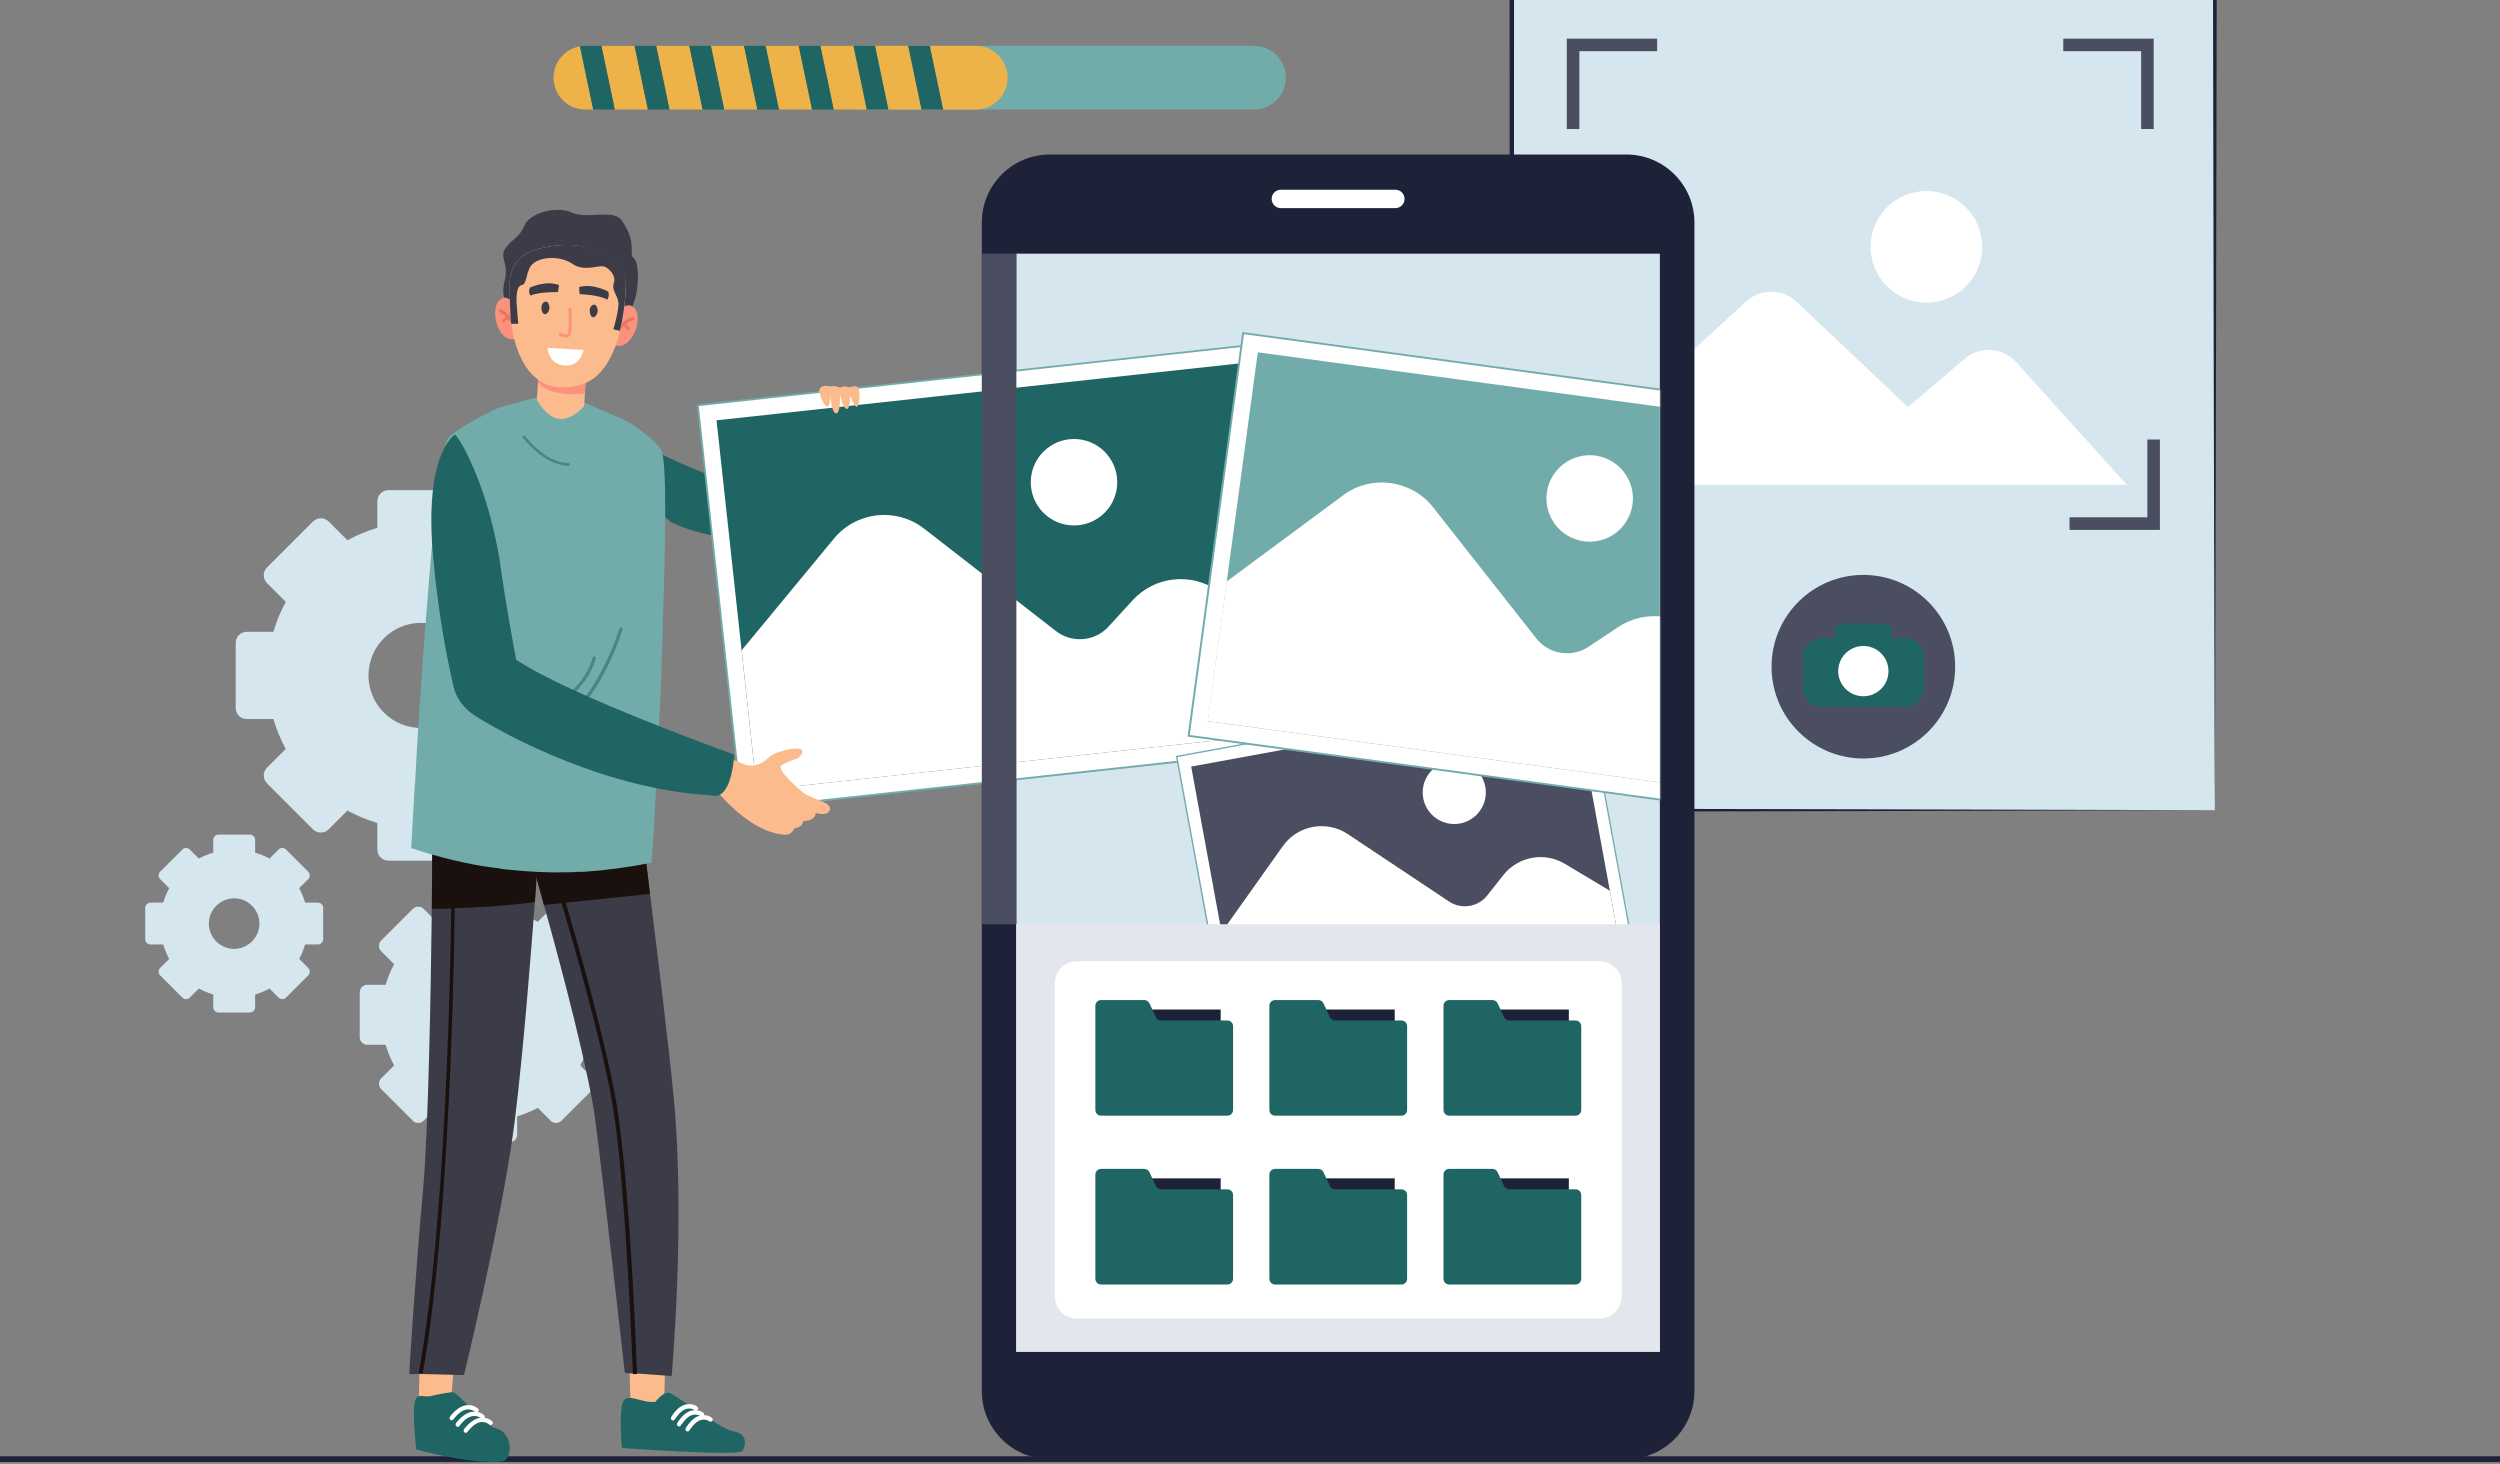 <svg width="982" height="575" viewBox="0 0 982 575" fill="none" xmlns="http://www.w3.org/2000/svg">
<rect x="0" y="0" width="982" height="575" fill="#808080" stroke="none"/>
<g clip-path="url(#clip0_1870_7302)">
<path d="M982 572.024H0V574.246H982V572.024Z" fill="#1D2238"/>
<path d="M238.112 278.093V252.512C238.112 250.112 236.177 248.177 233.777 248.177H223.315C222.097 244.057 220.449 240.116 218.442 236.425L225.823 229.045C227.507 227.361 227.507 224.638 225.823 222.918L207.73 204.826C206.046 203.142 203.323 203.142 201.603 204.826L194.223 212.206C190.533 210.2 186.592 208.552 182.472 207.333V196.872C182.472 194.471 180.537 192.537 178.136 192.537H152.555C150.155 192.537 148.22 194.471 148.22 196.872V207.333C144.1 208.552 140.159 210.2 136.469 212.206L129.088 204.826C127.404 203.142 124.682 203.142 122.962 204.826L104.869 222.918C103.185 224.602 103.185 227.325 104.869 229.045L112.249 236.425C110.243 240.116 108.595 244.057 107.377 248.177H96.915C94.515 248.177 92.58 250.112 92.58 252.512V278.093C92.58 280.493 94.515 282.428 96.915 282.428H107.377C108.595 286.548 110.243 290.489 112.249 294.18L104.869 301.56C103.185 303.244 103.185 305.967 104.869 307.687L122.962 325.78C124.646 327.464 127.369 327.464 129.088 325.78L136.469 318.399C140.159 320.405 144.1 322.054 148.22 323.272V333.733C148.22 336.134 150.155 338.069 152.555 338.069H178.136C180.537 338.069 182.472 336.134 182.472 333.733V323.272C186.592 322.054 190.533 320.405 194.223 318.399L201.603 325.78C203.287 327.464 206.01 327.464 207.73 325.78L225.823 307.687C227.507 306.003 227.507 303.28 225.823 301.56L218.478 294.144C220.485 290.454 222.133 286.513 223.351 282.392H233.813C236.177 282.392 238.112 280.458 238.112 278.093ZM166.062 285.939C154.132 286.333 144.351 276.552 144.745 264.622C145.103 253.802 153.881 244.988 164.701 244.666C176.632 244.272 186.413 254.053 186.018 265.983C185.696 276.767 176.882 285.581 166.062 285.939Z" fill="#D5E6EE"/>
<path d="M241.408 407.43V389.803C241.408 388.154 240.083 386.829 238.434 386.829H231.233C230.409 383.998 229.263 381.276 227.901 378.732L232.989 373.644C234.135 372.498 234.135 370.599 232.989 369.452L220.521 356.984C219.374 355.838 217.475 355.838 216.329 356.984L211.241 362.072C208.698 360.675 205.975 359.564 203.144 358.74V351.539C203.144 349.891 201.819 348.565 200.171 348.565H182.543C180.895 348.565 179.57 349.891 179.57 351.539V358.74C176.739 359.564 174.016 360.71 171.473 362.072L166.385 356.984C165.239 355.838 163.34 355.838 162.193 356.984L149.725 369.452C148.579 370.599 148.579 372.498 149.725 373.644L154.813 378.732C153.415 381.276 152.305 383.998 151.481 386.829H144.279C142.631 386.829 141.306 388.154 141.306 389.803V407.43C141.306 409.078 142.631 410.403 144.279 410.403H151.481C152.305 413.234 153.451 415.957 154.813 418.5L149.725 423.588C148.579 424.735 148.579 426.633 149.725 427.78L162.193 440.248C163.34 441.394 165.239 441.394 166.385 440.248L171.473 435.16C174.016 436.558 176.739 437.668 179.57 438.492V445.694C179.57 447.342 180.895 448.667 182.543 448.667H200.171C201.819 448.667 203.144 447.342 203.144 445.694V438.492C205.975 437.668 208.698 436.522 211.241 435.16L216.329 440.248C217.475 441.394 219.374 441.394 220.521 440.248L232.989 427.78C234.135 426.633 234.135 424.735 232.989 423.588L227.901 418.5C229.298 415.957 230.409 413.234 231.233 410.403H238.434C240.047 410.403 241.408 409.078 241.408 407.43ZM191.823 412.84C183.618 413.091 176.883 406.391 177.169 398.186C177.42 390.734 183.475 384.679 190.891 384.464C199.096 384.213 205.831 390.913 205.545 399.118C205.33 406.534 199.275 412.589 191.823 412.84Z" fill="#D5E6EE"/>
<path d="M126.938 368.916V356.627C126.938 355.48 126.007 354.549 124.86 354.549H119.845C119.271 352.578 118.483 350.679 117.516 348.888L121.063 345.341C121.887 344.517 121.887 343.227 121.063 342.403L112.357 333.697C111.532 332.873 110.243 332.873 109.419 333.697L105.872 337.244C104.08 336.277 102.217 335.488 100.211 334.915V329.899C100.211 328.753 99.279 327.821 98.133 327.821H85.844C84.698 327.821 83.766 328.753 83.766 329.899V334.915C81.796 335.488 79.897 336.277 78.105 337.244L74.558 333.697C73.734 332.873 72.445 332.873 71.621 333.697L62.914 342.403C62.09 343.227 62.09 344.517 62.914 345.341L66.461 348.888C65.494 350.679 64.706 352.542 64.132 354.549H59.117C57.97 354.549 57.039 355.48 57.039 356.627V368.916C57.039 370.062 57.97 370.994 59.117 370.994H64.132C64.706 372.964 65.494 374.863 66.461 376.654L62.914 380.201C62.09 381.025 62.09 382.315 62.914 383.139L71.621 391.845C72.445 392.669 73.734 392.669 74.558 391.845L78.105 388.298C79.897 389.266 81.76 390.054 83.766 390.627V395.643C83.766 396.79 84.698 397.721 85.844 397.721H98.133C99.279 397.721 100.211 396.79 100.211 395.643V390.627C102.181 390.054 104.08 389.266 105.872 388.298L109.419 391.845C110.243 392.669 111.532 392.669 112.357 391.845L121.063 383.139C121.887 382.315 121.887 381.025 121.063 380.201L117.516 376.654C118.483 374.863 119.271 373 119.845 370.994H124.86C126.007 370.994 126.938 370.062 126.938 368.916ZM92.293 372.713C86.561 372.892 81.867 368.199 82.046 362.467C82.225 357.272 86.453 353.044 91.648 352.865C97.381 352.686 102.074 357.379 101.895 363.112C101.716 368.307 97.488 372.534 92.293 372.713Z" fill="#D5E6EE"/>
<path d="M869.998 -8.429H593.829V318.242H869.998V-8.429Z" fill="#D5E6EE"/>
<path d="M869.999 318.242L732.078 318.596L593.855 318.873H593.198V318.217L593.022 154.869L592.971 -8.479V-9.363H593.855L731.927 -9.288L869.999 -9.161H870.731V-8.429L870.428 155.096L869.999 318.242ZM869.999 318.242L869.57 154.717L869.267 -8.454L869.999 -7.722L731.927 -7.596L593.83 -7.545L594.713 -8.429L594.663 154.919L594.486 318.267L593.83 317.611L731.75 317.889L869.999 318.242Z" fill="#1D2238"/>
<path d="M731.928 297.94C751.843 297.94 767.987 281.796 767.987 261.882C767.987 241.967 751.843 225.823 731.928 225.823C712.014 225.823 695.87 241.967 695.87 261.882C695.87 281.796 712.014 297.94 731.928 297.94Z" fill="#4A4E60"/>
<path d="M748.592 250.771H743.037V247.084C743.037 245.898 742.078 244.938 740.891 244.938H722.963C721.776 244.938 720.816 245.898 720.816 247.084V250.771H715.261C711.297 250.771 708.09 253.978 708.09 257.942V270.492C708.09 274.456 711.297 277.663 715.261 277.663H748.592C752.557 277.663 755.764 274.456 755.764 270.492V257.942C755.764 253.978 752.557 250.771 748.592 250.771Z" fill="#1F6563"/>
<path d="M738.907 270.597C742.763 266.741 742.763 260.49 738.907 256.634C735.051 252.778 728.8 252.778 724.944 256.634C721.089 260.49 721.089 266.741 724.944 270.597C728.8 274.452 735.051 274.452 738.907 270.597Z" fill="white"/>
<path d="M620.369 50.683H615.419V15.18H650.922V20.104H620.369V50.683Z" fill="#4A4E60"/>
<path d="M845.96 50.683H841.036V20.104H810.457V15.18H845.96V50.683Z" fill="#4A4E60"/>
<path d="M848.41 208.147H812.907V203.198H843.486V172.645H848.41V208.147Z" fill="#4A4E60"/>
<path d="M653.371 208.147H617.868V172.645H622.817V203.198H653.371V208.147Z" fill="#1D2238"/>
<path d="M772.19 112.451C780.749 103.891 780.749 90.014 772.19 81.455C763.63 72.895 749.753 72.895 741.194 81.455C732.634 90.014 732.634 103.891 741.194 112.451C749.753 121.01 763.631 121.01 772.19 112.451Z" fill="white"/>
<path d="M835.355 190.398H607.617L685.819 118.458C691.475 113.256 700.212 113.307 705.792 118.609L749.476 159.945L771.621 140.982C777.656 135.831 786.696 136.411 791.999 142.295L835.355 190.398Z" fill="white"/>
<path d="M638.844 573.135H412.377C397.616 573.135 385.65 561.169 385.65 546.408V87.42C385.65 72.659 397.616 60.692 412.377 60.692H638.844C653.605 60.692 665.571 72.659 665.571 87.42V546.372C665.571 561.169 653.605 573.135 638.844 573.135Z" fill="#1D2238"/>
<path d="M651.992 99.637H399.193V530.966H651.992V99.637Z" fill="#D5E6EE"/>
<path d="M548.092 81.758H503.128C501.122 81.758 499.509 80.146 499.509 78.14C499.509 76.133 501.122 74.521 503.128 74.521H548.092C550.098 74.521 551.71 76.133 551.71 78.14C551.71 80.11 550.098 81.758 548.092 81.758Z" fill="white"/>
<path d="M263.518 205.115C282.367 213.928 303.358 211.702 303.358 211.702C312.36 207.81 334.461 196.005 338.656 188.901C334.258 185.525 331.567 182.608 327.054 177.28C319.285 185.436 296.738 192.091 296.738 192.091C260.701 183.599 231.398 161.278 231.398 161.278C232.67 177.99 263.518 205.115 263.518 205.115Z" fill="#1F6563"/>
<path d="M513.152 293.699L495.882 135.029L274.1 159.168L291.37 317.839L513.152 293.699Z" fill="white"/>
<path d="M291.065 318.258L273.724 158.861L274.082 158.825L496.249 134.641L513.59 294.038L291.065 318.258ZM274.512 159.506L291.709 317.434L512.766 293.358L495.569 135.429L274.512 159.506Z" fill="#71ACAB"/>
<path d="M489.955 142.404L281.457 165.097L297.281 310.483L505.779 287.789L489.955 142.404Z" fill="#1F6563"/>
<path d="M291.316 255.451L327.573 211.562C336.387 200.886 352.079 199.166 363.007 207.657L414.742 247.856C421.047 252.764 430.076 252.012 435.45 246.1L444.909 235.782C453.579 226.288 467.982 224.747 478.479 232.127L501.516 248.286L505.816 287.768L297.299 310.483L291.316 255.451Z" fill="white"/>
<path d="M421.871 206.403C431.25 206.403 438.853 198.799 438.853 189.42C438.853 180.041 431.25 172.438 421.871 172.438C412.492 172.438 404.889 180.041 404.889 189.42C404.889 198.799 412.492 206.403 421.871 206.403Z" fill="white"/>
<path d="M399.229 99.637H385.65V363.042H399.229V99.637Z" fill="#4A4E60"/>
<path d="M643.202 382.25L622.197 267.79L462.207 297.15L483.212 411.609L643.202 382.25Z" fill="white"/>
<path d="M482.993 411.946L461.891 296.939L622.435 267.489L643.537 382.496L482.993 411.946ZM462.536 297.369L483.459 411.301L642.928 382.03L622.005 268.098L462.536 297.369Z" fill="#71ACAB"/>
<path d="M618.337 273.507L467.897 301.114L487.142 405.988L637.582 378.381L618.337 273.507Z" fill="#4A4E60"/>
<path d="M479.841 366.229L503.881 332.372C509.721 324.131 521.043 322.053 529.427 327.643L569.195 354.119C574.032 357.344 580.553 356.305 584.171 351.755L590.477 343.765C596.281 336.42 606.671 334.486 614.696 339.322L632.324 349.856L637.554 378.339L487.15 405.962L479.841 366.229Z" fill="white"/>
<path d="M581.44 318.318C585.328 312.683 583.911 304.963 578.275 301.076C572.64 297.189 564.921 298.606 561.033 304.241C557.146 309.876 558.563 317.596 564.198 321.483C569.833 325.37 577.553 323.953 581.44 318.318Z" fill="white"/>
<mask id="mask0_1870_7302" style="mask-type:luminance" maskUnits="userSpaceOnUse" x="461" y="115" width="192" height="236">
<path d="M652.029 115.33H461.246V350.682H652.029V115.33Z" fill="white"/>
</mask>
<g mask="url(#mask0_1870_7302)">
<path d="M687.988 319.003L709.408 160.828L488.317 130.888L466.897 289.063L687.988 319.003Z" fill="white"/>
<path d="M688.321 319.368L687.963 319.333L466.476 289.345L466.512 288.987L487.973 130.449L488.331 130.485L709.782 160.473L709.746 160.831L688.321 319.368ZM467.336 288.7L687.676 318.544L708.994 161.118L488.654 131.273L467.336 288.7Z" fill="#71ACAB"/>
<path d="M701.915 166.532L494.067 138.386L474.441 283.318L682.288 311.464L701.915 166.532Z" fill="#71ACAB"/>
<path d="M481.848 228.402L527.599 194.545C538.706 186.305 554.363 188.419 562.926 199.274L603.447 250.759C608.391 257.029 617.312 258.462 623.976 254.055L635.62 246.316C646.332 239.186 660.663 241.121 669.083 250.83L687.57 272.076L682.232 311.415L474.395 283.254L481.848 228.402Z" fill="white"/>
<path d="M630.114 211.796C638.952 208.657 643.572 198.947 640.433 190.11C637.294 181.272 627.584 176.652 618.746 179.791C609.908 182.93 605.289 192.64 608.428 201.478C611.567 210.315 621.276 214.935 630.114 211.796Z" fill="white"/>
</g>
<path d="M651.992 363.042H399.192V530.966H651.992V363.042Z" fill="#E4E6ED"/>
<path d="M628.346 517.925H422.982C418.217 517.925 414.347 514.056 414.347 509.29V386.187C414.347 381.422 418.217 377.552 422.982 377.552H628.346C633.111 377.552 636.98 381.422 636.98 386.187V509.29C636.98 514.056 633.111 517.925 628.346 517.925Z" fill="white"/>
<path d="M479.483 462.858H452.29V470.454H479.483V462.858Z" fill="#1D2238"/>
<path d="M454.01 465.831L451.502 460.421C451.143 459.633 450.319 459.131 449.459 459.131H432.513C431.259 459.131 430.256 460.135 430.256 461.389V502.304C430.256 503.558 431.259 504.561 432.513 504.561H482.098C483.352 504.561 484.356 503.558 484.356 502.304V469.414C484.356 468.16 483.352 467.157 482.098 467.157H456.088C455.156 467.121 454.368 466.619 454.01 465.831Z" fill="#1F6563"/>
<path d="M547.843 462.858H520.65V470.454H547.843V462.858Z" fill="#1D2238"/>
<path d="M522.368 465.831L519.86 460.421C519.501 459.633 518.677 459.131 517.818 459.131H500.871C499.617 459.131 498.614 460.135 498.614 461.389V502.304C498.614 503.558 499.617 504.561 500.871 504.561H550.457C551.71 504.561 552.714 503.558 552.714 502.304V469.414C552.714 468.16 551.71 467.157 550.457 467.157H524.446C523.55 467.121 522.762 466.619 522.368 465.831Z" fill="#1F6563"/>
<path d="M616.237 462.858H589.044V470.454H616.237V462.858Z" fill="#1D2238"/>
<path d="M590.764 465.831L588.256 460.421C587.898 459.633 587.074 459.131 586.214 459.131H569.267C568.013 459.131 567.01 460.135 567.01 461.389V502.304C567.01 503.558 568.013 504.561 569.267 504.561H618.853C620.107 504.561 621.11 503.558 621.11 502.304V469.414C621.11 468.16 620.107 467.157 618.853 467.157H592.842C591.946 467.121 591.158 466.619 590.764 465.831Z" fill="#1F6563"/>
<path d="M479.483 396.54H452.29V404.135H479.483V396.54Z" fill="#1D2238"/>
<path d="M454.01 399.514L451.502 394.104C451.143 393.316 450.319 392.814 449.459 392.814H432.513C431.259 392.814 430.256 393.818 430.256 395.072V435.987C430.256 437.241 431.259 438.244 432.513 438.244H482.098C483.352 438.244 484.356 437.241 484.356 435.987V403.097C484.356 401.843 483.352 400.84 482.098 400.84H456.088C455.156 400.84 454.368 400.338 454.01 399.514Z" fill="#1F6563"/>
<path d="M547.843 396.54H520.65V404.135H547.843V396.54Z" fill="#1D2238"/>
<path d="M522.368 399.514L519.86 394.104C519.501 393.316 518.677 392.814 517.818 392.814H500.871C499.617 392.814 498.614 393.818 498.614 395.072V435.987C498.614 437.241 499.617 438.244 500.871 438.244H550.457C551.71 438.244 552.714 437.241 552.714 435.987V403.097C552.714 401.843 551.71 400.84 550.457 400.84H524.446C523.55 400.84 522.762 400.338 522.368 399.514Z" fill="#1F6563"/>
<path d="M616.237 396.54H589.044V404.135H616.237V396.54Z" fill="#1D2238"/>
<path d="M590.764 399.514L588.256 394.104C587.898 393.316 587.074 392.814 586.214 392.814H569.267C568.013 392.814 567.01 393.818 567.01 395.072V435.987C567.01 437.241 568.013 438.244 569.267 438.244H618.853C620.107 438.244 621.11 437.241 621.11 435.987V403.097C621.11 401.843 620.107 400.84 618.853 400.84H592.842C591.946 400.84 591.158 400.338 590.764 399.514Z" fill="#1F6563"/>
<path d="M492.56 43.029H339.218C332.303 43.029 326.714 37.44 326.714 30.525C326.714 23.611 332.303 18.021 339.218 18.021H492.56C499.475 18.021 505.064 23.611 505.064 30.525C505.064 37.404 499.475 43.029 492.56 43.029Z" fill="#71ACAB"/>
<path d="M300.738 18.02L305.969 43.028H318.974L313.743 18.02H300.738Z" fill="#EDB248"/>
<path d="M217.438 30.524C217.438 37.439 223.027 43.028 229.942 43.028H232.987L227.792 18.2C221.916 19.203 217.438 24.326 217.438 30.524Z" fill="#EDB248"/>
<path d="M322.235 18.02L327.466 43.028H340.471L335.241 18.02H322.235Z" fill="#EDB248"/>
<path d="M279.242 18.02L284.473 43.028H297.478L292.247 18.02H279.242Z" fill="#EDB248"/>
<path d="M236.249 18.02L241.48 43.028H254.485L249.254 18.02H236.249Z" fill="#EDB248"/>
<path d="M383.285 18.02H365.228L370.459 43.028H383.285C390.2 43.028 395.789 37.439 395.789 30.524C395.789 23.61 390.2 18.02 383.285 18.02Z" fill="#EDB248"/>
<path d="M257.745 18.02L262.975 43.028H275.981L270.75 18.02H257.745Z" fill="#EDB248"/>
<path d="M343.731 18.02L348.962 43.028H361.967L356.736 18.02H343.731Z" fill="#EDB248"/>
<path d="M229.943 18.02C229.227 18.02 228.51 18.092 227.829 18.2L233.024 43.028H241.48L236.249 18.02H229.943Z" fill="#1F6563"/>
<path d="M249.254 18.02L254.484 43.028H262.976L257.745 18.02H249.254Z" fill="#1F6563"/>
<path d="M270.751 18.02L275.982 43.028H284.473L279.242 18.02H270.751Z" fill="#1F6563"/>
<path d="M292.247 18.02L297.478 43.028H305.969L300.738 18.02H292.247Z" fill="#1F6563"/>
<path d="M313.744 18.02L318.975 43.028H327.466L322.235 18.02H313.744Z" fill="#1F6563"/>
<path d="M335.24 18.02L340.471 43.028H348.962L343.731 18.02H335.24Z" fill="#1F6563"/>
<path d="M356.736 18.02L361.966 43.028H370.458L365.227 18.02H356.736Z" fill="#1F6563"/>
<path d="M164.878 534.591L164.483 551.18L177.122 550.785L178.504 533.801L164.878 534.591Z" fill="#FCBB8C"/>
<path d="M169.815 548.218C169.815 548.218 176.134 546.836 177.912 546.836C179.689 546.836 190.748 560.265 194.698 561.055C201.808 562.635 201.413 573.694 197.068 574.089C184.626 575.274 163.495 569.35 163.495 569.35C163.495 569.35 161.915 555.13 162.903 550.786C163.89 546.441 166.457 549.403 169.815 548.218Z" fill="#1F6563"/>
<path d="M179.887 560.462C179.69 560.462 179.492 560.462 179.295 560.265C178.9 560.067 178.9 559.475 179.097 559.08C179.097 558.882 181.467 555.92 184.034 554.933C187.589 553.55 189.959 555.723 190.156 555.92C190.551 556.315 190.551 556.71 190.156 557.105C189.761 557.5 189.366 557.5 188.971 557.105C188.971 557.105 187.194 555.525 184.627 556.513C182.454 557.302 180.48 560.067 180.48 560.067C180.282 560.462 180.085 560.462 179.887 560.462Z" fill="white"/>
<path d="M177.518 557.895C177.32 557.895 177.123 557.895 176.925 557.697C176.53 557.5 176.53 556.907 176.728 556.512C176.728 556.315 179.098 553.353 181.665 552.365C185.22 550.983 187.59 553.155 187.787 553.353C188.182 553.748 188.182 554.143 187.787 554.538C187.392 554.933 186.997 554.933 186.602 554.538C186.602 554.538 184.825 552.958 182.258 553.945C180.085 554.735 178.11 557.5 178.11 557.5C177.913 557.697 177.715 557.895 177.518 557.895Z" fill="white"/>
<path d="M183.047 562.832C182.849 562.832 182.652 562.832 182.455 562.634C182.06 562.437 182.06 561.844 182.257 561.449C182.257 561.252 184.627 558.29 187.194 557.302C190.749 555.92 193.119 558.092 193.316 558.29C193.711 558.685 193.711 559.08 193.316 559.475C192.921 559.87 192.526 559.87 192.131 559.475C192.131 559.475 190.354 557.895 187.787 558.882C185.614 559.672 183.639 562.437 183.639 562.437C183.442 562.634 183.244 562.832 183.047 562.832Z" fill="white"/>
<path d="M211.089 338.684C211.089 338.684 210.892 342.436 210.497 348.755C210.299 350.335 210.299 352.31 210.102 354.285C208.522 375.219 205.559 413.136 202.202 440.192C197.462 477.912 182.256 540.121 182.256 540.121L166.062 539.726H164.482H160.73C160.73 539.726 163.1 500.426 166.26 466.458C168.234 443.549 169.222 390.425 169.617 356.852C169.814 339.473 169.814 327.427 169.814 327.427L211.089 338.684Z" fill="#3C3C48"/>
<path d="M211.089 338.683C211.089 338.683 210.892 342.436 210.497 348.755C210.299 350.335 210.299 352.31 210.102 354.285C202.597 355.667 182.059 356.852 169.617 357.05C169.814 339.671 169.814 327.624 169.814 327.624L211.089 338.683Z" fill="#1A100E"/>
<path d="M178.702 348.558C178.702 349.94 178.109 471.987 166.062 539.33H164.482C176.727 472.185 177.319 349.94 177.319 348.558H178.702Z" fill="#1A100E"/>
<path d="M261.251 536.765L260.856 551.379L247.624 550.786L247.229 535.382L261.251 536.765Z" fill="#FCBB8C"/>
<path d="M257.499 550.589C257.499 550.589 260.264 546.837 262.634 547.034C264.806 547.232 282.185 561.056 288.11 562.241C294.034 563.426 292.849 567.771 291.664 569.943C290.479 572.115 244.267 568.758 244.267 568.758C244.267 568.758 243.082 554.934 244.662 550.787C246.242 546.639 252.759 551.577 257.499 550.589Z" fill="#1F6563"/>
<path d="M266.977 560.266C266.78 560.266 266.583 560.266 266.385 560.266C265.99 560.069 265.793 559.476 265.99 559.081C265.99 558.884 267.965 555.724 270.335 554.539C273.495 552.959 276.062 554.736 276.259 554.934C276.654 555.131 276.654 555.724 276.457 556.119C276.259 556.514 275.667 556.514 275.272 556.316C275.272 556.316 273.495 554.934 271.125 556.119C269.15 557.106 267.57 559.871 267.372 559.871C267.372 560.069 267.175 560.266 266.977 560.266Z" fill="white"/>
<path d="M264.608 557.895C264.411 557.895 264.213 557.895 264.016 557.895C263.621 557.698 263.423 557.105 263.621 556.711C263.621 556.513 265.596 553.353 267.966 552.168C271.323 550.588 273.693 552.366 273.89 552.563C274.285 552.761 274.285 553.353 274.088 553.748C273.89 554.143 273.298 554.143 272.903 553.946C272.903 553.946 271.125 552.563 268.755 553.748C266.781 554.736 265.201 557.5 265.003 557.5C265.003 557.895 264.806 557.895 264.608 557.895Z" fill="white"/>
<path d="M270.335 562.24C270.138 562.24 269.94 562.24 269.743 562.24C269.348 562.043 269.15 561.45 269.348 561.055C269.348 560.858 271.323 557.698 273.693 556.513C277.05 554.933 279.42 556.711 279.617 556.908C280.012 557.105 280.012 557.698 279.815 558.093C279.617 558.488 279.025 558.488 278.63 558.29C278.63 558.29 276.852 556.908 274.482 558.093C272.508 559.08 270.928 561.845 270.73 561.845C270.73 562.043 270.533 562.24 270.335 562.24Z" fill="white"/>
<path d="M263.819 540.517L250.39 539.529H248.81L245.452 539.332C245.452 539.332 236.565 460.732 233.801 439.798C231.431 421.629 220.767 380.749 213.657 355.471C211.682 348.362 210.102 342.239 208.917 338.487C208.127 335.525 207.535 333.748 207.535 333.748L252.562 329.008C252.562 329.008 252.759 329.995 252.957 331.773C253.352 335.327 254.339 342.437 255.327 351.126C258.289 375.022 262.831 411.952 264.609 430.911C269.348 479.493 263.819 540.517 263.819 540.517Z" fill="#3C3C48"/>
<path d="M255.326 351.127L213.656 355.471C211.681 348.362 210.101 342.24 208.917 338.488L252.956 331.773C253.351 335.525 254.339 342.437 255.326 351.127Z" fill="#1A100E"/>
<path d="M250.192 539.726H248.612C247.625 515.435 244.86 454.609 239.725 428.936C233.406 396.548 218.989 349.349 218.792 348.954L220.372 348.559C220.569 348.954 234.986 396.35 241.305 428.738C246.44 454.412 249.402 515.435 250.192 539.726Z" fill="#1A100E"/>
<path d="M163.1 306.691C163.1 307.283 163.1 307.875 162.903 308.665C162.31 320.12 161.718 328.809 161.52 333.154C172.382 336.709 183.244 339.473 194.106 340.856C194.698 340.856 195.093 341.053 195.685 341.053C195.883 341.053 196.278 341.053 196.475 341.251C197.068 341.251 197.66 341.448 198.253 341.448C198.845 341.448 199.635 341.646 200.228 341.646C207.732 342.436 215.237 342.831 222.741 342.633C224.321 342.633 225.704 342.633 227.283 342.436C227.481 342.436 227.481 342.436 227.481 342.436C227.876 342.436 228.271 342.436 228.666 342.436C228.863 342.436 229.061 342.436 229.456 342.436C238.145 341.843 247.032 340.658 255.919 338.881C256.117 336.906 256.314 333.944 256.512 330.389C256.512 329.797 256.512 329.007 256.709 328.217C257.104 322.884 257.301 316.367 257.696 309.06C257.696 308.468 257.696 307.875 257.894 307.086C258.091 302.148 258.486 296.816 258.684 291.484C258.684 290.892 258.684 290.299 258.684 289.509C258.881 283.782 259.276 278.055 259.474 272.13C259.671 268.576 259.869 264.823 259.869 261.071C260.066 257.319 260.066 253.566 260.264 250.012C260.264 249.222 260.264 248.432 260.264 247.642C261.449 212.687 262.041 180.496 259.671 176.744C258.091 174.177 254.537 171.017 249.994 167.857C249.402 167.462 249.007 167.067 248.415 166.672C246.637 165.29 231.036 158.97 229.061 157.785L212.472 155.613C212.274 155.613 196.08 160.155 195.883 160.155C195.093 160.55 194.501 160.945 193.711 161.142C187.588 164.302 181.466 167.462 177.912 170.424C177.319 170.819 176.924 171.214 176.529 171.609C176.134 172.004 175.937 172.202 175.739 172.597C175.542 172.794 175.344 173.387 175.147 173.979C172.579 181.286 169.815 210.119 167.445 241.52C167.247 243.692 167.05 246.062 166.852 248.234C166.852 249.222 166.655 250.209 166.655 251.197C166.655 251.789 166.457 252.579 166.457 253.171C166.457 253.566 166.457 253.764 166.457 254.159C166.26 255.936 166.26 257.516 166.062 259.294C166.062 260.479 165.865 261.861 165.865 263.046C164.68 278.845 163.693 294.249 163.1 306.691Z" fill="#71ACAB"/>
<path d="M222.346 182.867C213.459 182.274 205.757 172.4 205.362 172.005C205.164 171.808 205.164 171.413 205.559 171.215C205.757 171.018 206.152 171.018 206.349 171.413C206.349 171.61 214.446 181.879 223.136 181.879C223.531 181.879 223.728 182.077 223.728 182.472C223.728 182.867 223.531 183.064 223.136 183.064C222.741 183.064 222.543 183.064 222.346 182.867Z" fill="#286361" fill-opacity="0.53"/>
<path d="M208.126 288.917C207.731 288.917 207.534 288.72 207.534 288.325C207.534 287.93 207.731 287.732 208.126 287.732C231.232 286.547 243.279 247.247 243.279 246.852C243.477 246.457 243.674 246.26 244.069 246.457C244.464 246.655 244.662 246.852 244.464 247.247C244.069 248.827 232.22 287.732 208.126 288.917Z" fill="#286361" fill-opacity="0.53"/>
<path d="M218.001 277.463C217.804 277.463 217.606 277.266 217.409 277.068C217.211 276.673 217.409 276.476 217.606 276.278C230.245 269.564 232.813 258.504 232.813 258.307C232.813 257.912 233.208 257.714 233.603 257.912C233.998 257.912 234.195 258.307 233.998 258.702C233.8 259.097 231.43 270.354 218.199 277.463C218.199 277.463 218.199 277.463 218.001 277.463Z" fill="#286361" fill-opacity="0.53"/>
<path d="M199.438 119.079C199.438 119.079 196.475 117.104 198.253 110.192C200.03 103.28 195.883 101.107 198.648 97.355C201.413 93.603 203.98 93.405 205.955 88.665C207.732 83.926 218.199 80.569 224.716 83.531C231.036 86.296 241.107 81.753 244.465 86.888C250.587 96.17 246.637 99.527 249.007 101.502C252.167 104.464 250.587 123.621 244.465 124.213C238.343 125.003 199.438 119.079 199.438 119.079Z" fill="#3C3C48"/>
<path d="M242.884 122.238C242.884 122.238 247.032 117.3 249.796 121.843C252.364 126.385 247.624 138.826 240.515 135.272L242.884 122.238Z" fill="#FB927E"/>
<path d="M242.49 131.322C242.687 131.322 243.082 131.124 243.082 130.927C244.465 127.175 248.612 125.792 248.612 125.792C249.007 125.595 249.204 125.397 249.007 125.002C248.809 124.607 248.612 124.41 248.217 124.607C248.019 124.607 243.477 126.187 241.897 130.532C241.897 130.927 241.897 131.322 242.49 131.322Z" fill="#E6765D"/>
<path d="M246.637 129.544C246.834 129.544 246.834 129.544 247.032 129.544C247.229 129.346 247.427 128.951 247.229 128.754C247.229 128.754 246.637 127.569 245.057 126.779C244.859 126.582 244.464 126.779 244.267 126.977C244.069 127.174 244.267 127.569 244.464 127.767C245.649 128.359 246.044 129.149 246.044 129.346C246.242 129.544 246.439 129.544 246.637 129.544Z" fill="#E6765D"/>
<path d="M202.399 119.868C202.399 119.868 198.845 114.338 195.685 118.486C192.525 122.633 195.882 135.667 203.189 132.902L202.399 119.868Z" fill="#FB927E"/>
<path d="M201.807 128.953C201.609 128.953 201.214 128.755 201.214 128.558C200.424 124.608 196.277 122.633 196.277 122.633C195.882 122.436 195.882 122.041 195.882 121.843C196.079 121.448 196.474 121.448 196.672 121.448C196.869 121.448 201.214 123.621 202.202 128.163C202.597 128.558 202.399 128.755 201.807 128.953C202.004 128.953 202.004 128.953 201.807 128.953Z" fill="#E6765D"/>
<path d="M197.857 126.78C197.659 126.78 197.659 126.78 197.462 126.583C197.264 126.385 197.067 125.99 197.264 125.793C197.264 125.793 198.054 124.608 199.634 124.015C200.029 123.818 200.227 124.015 200.424 124.41C200.622 124.805 200.424 125.003 200.029 125.2C198.844 125.595 198.252 126.385 198.252 126.385C198.252 126.583 198.054 126.78 197.857 126.78Z" fill="#E6765D"/>
<path d="M211.682 144.357L210.892 156.996C210.892 156.996 214.249 163.711 219.384 164.501C224.518 165.291 229.456 159.563 229.456 159.563L230.245 146.332L211.682 144.357Z" fill="#FCBB8C"/>
<path d="M211.682 144.357L211.287 150.084C214.446 154.034 220.568 155.416 229.653 154.626L230.048 146.529L211.682 144.357Z" fill="#FB927E"/>
<path d="M200.227 110.981C200.227 115.919 200.227 122.238 200.82 127.175C201.017 128.36 201.215 129.545 201.412 130.533C201.61 131.125 201.61 131.718 201.807 132.507C204.177 142.184 210.497 156.206 228.271 151.071C235.775 148.899 240.12 141.394 242.687 133.297C242.885 132.902 242.885 132.31 243.082 131.915C243.082 131.52 243.28 131.323 243.28 130.928L243.477 130.533V130.335C245.057 124.016 245.649 117.696 245.847 112.956C246.044 108.217 243.675 103.872 239.725 101.304C229.061 94.195 217.211 95.972 209.509 98.342C203.98 100.12 200.227 105.254 200.227 110.981Z" fill="#FCBB8C"/>
<path d="M212.669 120.855C212.669 122.238 213.262 123.423 214.052 123.423C214.842 123.423 215.632 122.435 215.829 121.053C215.829 119.67 215.237 118.485 214.447 118.485C213.459 118.485 212.669 119.473 212.669 120.855Z" fill="#3C3C48"/>
<path d="M231.627 122.041C231.627 123.423 232.22 124.608 233.01 124.608C233.8 124.608 234.59 123.621 234.787 122.238C234.787 120.856 234.195 119.671 233.405 119.671C232.417 119.671 231.627 120.658 231.627 122.041Z" fill="#3C3C48"/>
<path d="M208.127 112.956C208.127 112.956 214.447 109.994 219.581 111.969L219.186 114.734C219.186 114.734 211.879 114.536 208.325 116.116C207.732 115.129 207.732 113.944 208.127 112.956Z" fill="#3C3C48"/>
<path d="M238.935 114.537C238.935 114.537 232.813 111.179 227.48 112.759L227.678 115.524C227.678 115.524 234.985 115.721 238.54 117.696C239.132 116.709 239.33 115.721 238.935 114.537Z" fill="#3C3C48"/>
<path d="M221.951 132.508C220.964 132.508 219.976 131.915 219.779 131.915C219.384 131.718 219.384 131.323 219.581 131.125C219.779 130.73 220.174 130.73 220.371 130.928C220.964 131.125 222.148 131.52 222.741 131.323C222.938 131.323 222.938 131.125 223.136 130.73C223.531 128.558 223.333 121.448 223.333 121.448C223.333 121.053 223.531 120.856 223.926 120.856C224.321 120.856 224.518 121.053 224.518 121.448C224.518 121.843 224.716 128.755 224.321 130.928C224.123 131.718 223.728 132.113 223.333 132.31C222.938 132.508 222.346 132.508 221.951 132.508Z" fill="#FB927E"/>
<path d="M229.258 137.445C228.666 139.815 226.888 143.962 221.754 143.567C216.619 143.172 215.434 139.223 215.039 136.655L229.258 137.445Z" fill="white"/>
<path d="M200.227 110.982C200.227 115.919 200.227 122.238 200.82 127.176H203.585C203.585 127.176 203.19 123.028 202.992 120.263C202.795 117.499 202.597 112.364 204.967 111.969C207.337 111.574 206.35 105.649 209.707 103.28C213.064 100.712 220.371 100.515 224.913 103.675C229.456 106.834 234.985 104.07 237.158 104.662C239.33 105.254 242.095 108.414 241.107 111.179C240.12 113.944 242.49 115.721 242.885 118.684C243.28 121.646 240.91 129.348 240.91 129.348L243.477 129.94C245.057 123.621 245.649 117.301 245.847 112.561C246.044 107.822 243.675 103.477 239.725 100.91C229.061 94.195 217.211 95.973 209.509 98.342C203.98 100.12 200.227 105.254 200.227 110.982Z" fill="#3C3C48"/>
<path d="M288.175 298.486L291.772 300.02C294.855 301.303 297.91 300.766 300.433 298.84C301.441 297.979 303.205 296.472 304.22 296.066C306.754 294.822 312.605 293.509 314.404 294.276C316.199 294.816 314.452 297.461 312.93 298.07C311.152 298.668 308.612 299.456 306.844 300.736C305.077 302.016 312.589 309.191 315.945 311.623C319.301 314.055 326.72 315.089 325.998 318.009C325.277 320.93 320.403 319.334 320.403 319.334C320.403 319.334 320.703 322.303 315.601 322.516C315.601 322.516 315.132 325.221 312.07 325.303C312.07 325.303 311.097 328.438 307.513 327.814C304.189 327.428 293.442 325.782 279.387 308.069L288.175 298.486Z" fill="#FCBB8C"/>
<path d="M288.452 296.428C288.452 296.428 223.469 273.163 202.731 259.114C202.731 259.114 198.604 237.242 196.165 219.416C194.226 207.988 191.288 196.779 186.852 185.898C184.29 179.72 181.603 174.034 178.791 170.698C178.791 170.698 166.176 177.645 170.244 219.748C172.31 242.769 175.999 260.321 178.124 269.616C179.187 274.264 182.185 278.255 186.433 281.043C200.051 289.681 238.673 310.089 279.147 312.379C286.305 314.638 287.953 302.115 288.452 296.428Z" fill="#1F6563"/>
<path d="M321.743 153.617C321.743 153.617 322.722 158.295 324.607 159.57C326.366 160.845 326.031 154.404 326.031 154.404C326.031 154.404 326.482 162.234 328.375 162.373C330.267 162.639 329.94 155.061 329.94 155.061C329.94 155.061 331.041 160.245 332.553 160.634C333.94 160.896 333.978 155.341 333.978 155.341C333.978 155.341 335.339 159.391 336.347 159.776C337.354 160.162 338.017 155.495 337.402 153.092C336.914 150.69 333.873 152.184 333.873 152.184C333.873 152.184 331.102 151.282 330.085 152.285C330.085 152.285 327.568 151.132 326.174 151.88C326.175 151.753 322.143 150.59 321.743 153.617Z" fill="#FCBB8C"/>
</g>
<defs>
<clipPath id="clip0_1870_7302">
<rect width="982" height="574.246" fill="white"/>
</clipPath>
</defs>
</svg>
